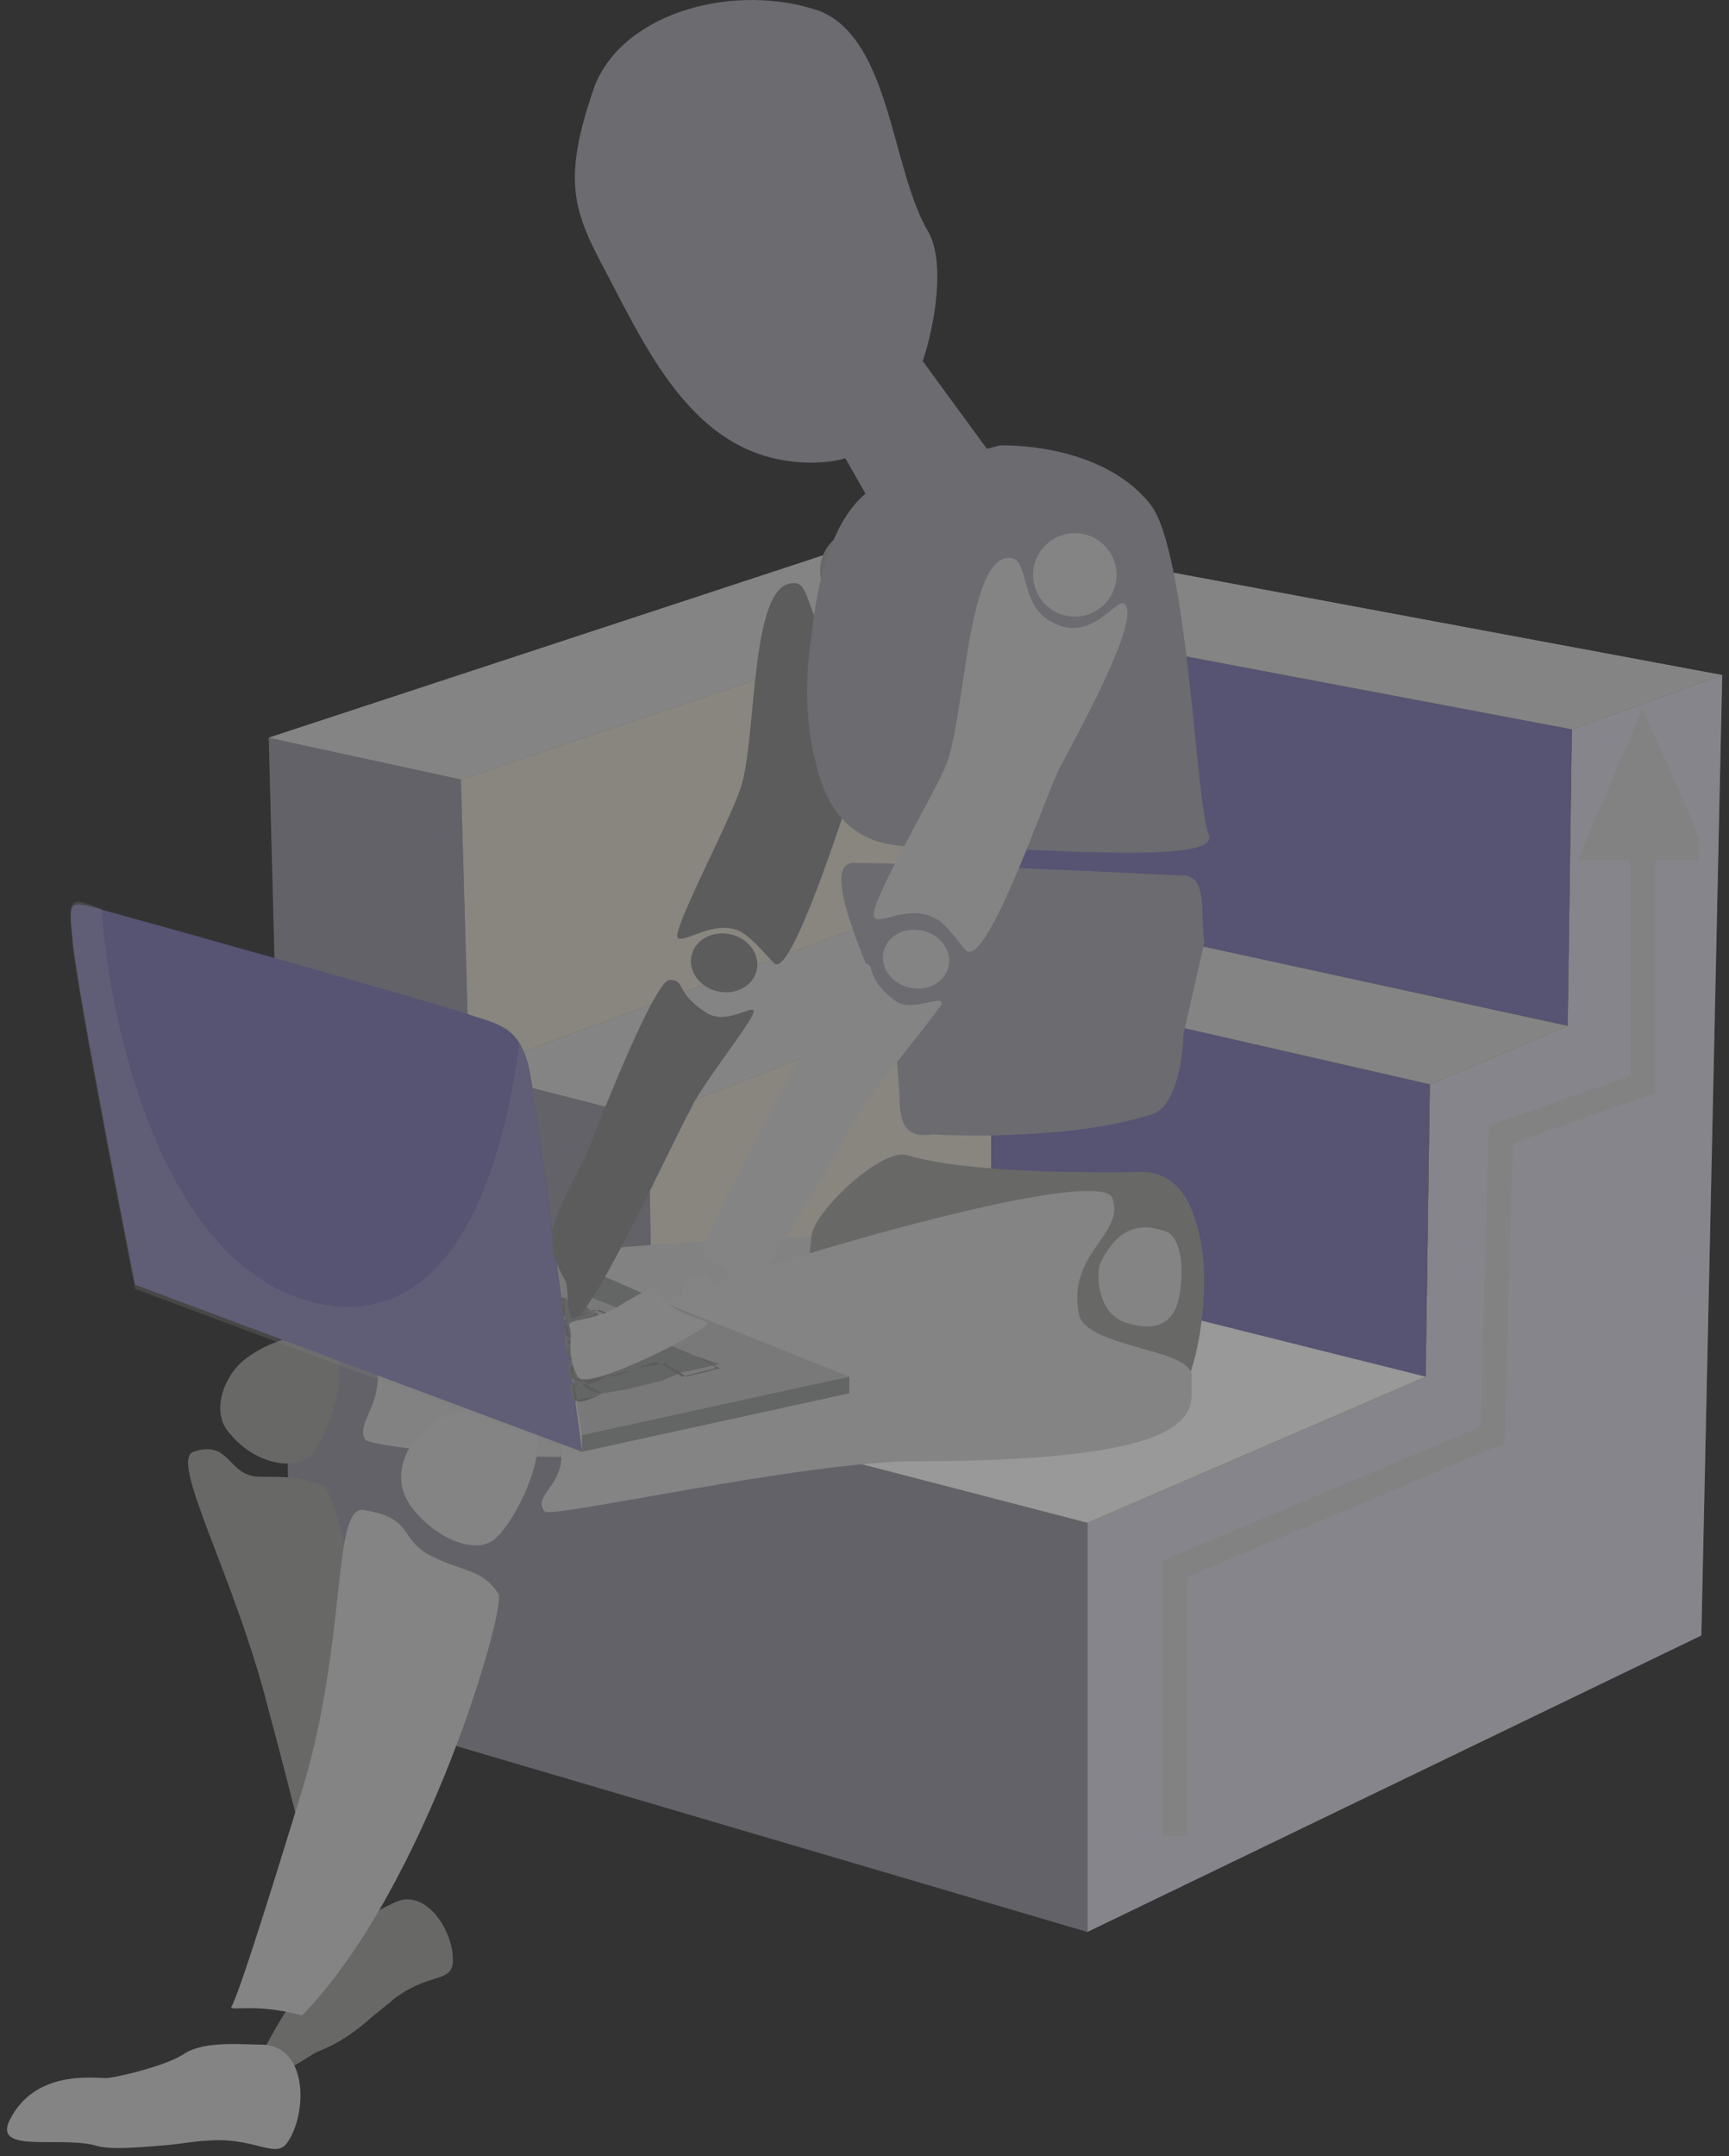 <svg width="142" height="177" viewBox="0 0 142 177" fill="none" xmlns="http://www.w3.org/2000/svg">
<rect x="0" y="0" width="142" height="177" fill="#333333" stroke="none"/>
<g opacity="0.5">
<path fill-rule="evenodd" clip-rule="evenodd" d="M139.728 134.259L141.443 55.419L129.094 59.875L128.751 84.213L117.432 89.012L117.089 113.007L89.304 125.004V158.597L139.728 134.259Z" fill="#EBECED"/>
<path fill-rule="evenodd" clip-rule="evenodd" d="M141.443 55.419L75.24 43.079L22.072 60.561L37.851 63.989L78.327 50.277L129.094 59.875L141.443 55.419Z" fill="#C6C7C6"/>
<path fill-rule="evenodd" clip-rule="evenodd" d="M24.13 139.401L89.304 158.597V125.004L53.63 115.749L53.287 91.754L38.537 87.984L37.851 63.989L22.072 60.561L24.13 139.401Z" fill="#888989"/>
<path fill-rule="evenodd" clip-rule="evenodd" d="M37.851 63.989L38.537 87.984L78.327 73.244V50.278L37.851 63.989Z" fill="#F3F0CA"/>
<path fill-rule="evenodd" clip-rule="evenodd" d="M38.537 87.984L53.287 91.754L81.415 80.785L117.432 89.012L128.751 84.213L78.327 73.244L38.537 87.984Z" fill="#CEDA61"/>
<path fill-rule="evenodd" clip-rule="evenodd" d="M53.287 91.754L53.63 115.749L81.415 104.094V80.785L53.287 91.754Z" fill="#F3F0CA"/>
<path fill-rule="evenodd" clip-rule="evenodd" d="M53.63 115.749L89.304 125.004L117.089 113.007L81.415 104.094L53.63 115.749Z" fill="#CEDA61"/>
<path fill-rule="evenodd" clip-rule="evenodd" d="M117.089 113.007L117.432 89.012L81.415 80.785V104.094L117.089 113.007Z" fill="#A9C712"/>
<path fill-rule="evenodd" clip-rule="evenodd" d="M128.752 84.213L129.095 59.875L78.328 50.278V73.244L128.752 84.213Z" fill="#A9C712"/>
<path fill-rule="evenodd" clip-rule="evenodd" d="M139.728 134.259L141.443 55.419L129.094 59.875L128.751 84.213L117.432 89.012L117.089 113.007L89.304 125.004V158.597L139.728 134.259Z" fill="#A9A5CE" fill-opacity="0.3"/>
<path fill-rule="evenodd" clip-rule="evenodd" d="M141.443 55.419L75.24 43.079L22.072 60.561L37.851 63.989L78.327 50.277L129.094 59.875L141.443 55.419Z" fill="#D5D5D5"/>
<path fill-rule="evenodd" clip-rule="evenodd" d="M24.13 139.401L89.304 158.597V125.004L53.63 115.749L53.287 91.754L38.537 87.984L37.851 63.989L22.072 60.561L24.13 139.401Z" fill="#A9A5CE" fill-opacity="0.3"/>
<path fill-rule="evenodd" clip-rule="evenodd" d="M37.851 63.989L38.537 87.984L78.327 73.244V50.278L37.851 63.989Z" fill="#A9A5CE" fill-opacity="0.3"/>
<path fill-rule="evenodd" clip-rule="evenodd" d="M38.537 87.984L53.287 91.754L81.415 80.785L117.432 89.012L128.751 84.213L78.327 73.244L38.537 87.984Z" fill="#D5D5D5"/>
<path fill-rule="evenodd" clip-rule="evenodd" d="M53.287 91.754L53.63 115.749L81.415 104.094V80.785L53.287 91.754Z" fill="#A9A5CE" fill-opacity="0.3"/>
<path fill-rule="evenodd" clip-rule="evenodd" d="M53.63 115.749L89.304 125.004L117.089 113.007L81.415 104.094L53.63 115.749Z" fill="white"/>
<path fill-rule="evenodd" clip-rule="evenodd" d="M117.089 113.007L117.432 89.012L81.415 80.785V104.094L117.089 113.007Z" fill="#7973B3"/>
<path fill-rule="evenodd" clip-rule="evenodd" d="M128.752 84.213L129.095 59.875L78.328 50.278V73.244L128.752 84.213Z" fill="#7973B3"/>
<path d="M55.688 77.015C55.002 76.672 59.804 67.759 60.833 64.674C62.206 60.561 61.519 47.535 65.293 47.878C66.665 47.878 66.322 51.649 68.723 52.677C72.153 54.391 73.868 50.278 74.897 50.963C76.269 51.991 70.781 62.275 70.095 64.332C69.409 66.388 64.95 80.442 63.578 79.071C62.892 78.386 61.519 76.672 60.49 76.329C58.432 75.643 56.374 77.357 55.688 77.015Z" fill="#868585"/>
<path d="M70.781 50.277C68.887 50.277 67.351 48.743 67.351 46.85C67.351 44.956 68.887 43.422 70.781 43.422C72.675 43.422 74.211 44.956 74.211 46.85C74.211 48.743 72.675 50.277 70.781 50.277Z" fill="#9D9D9C"/>
<path d="M58.95 81.385C57.471 81.055 56.505 79.74 56.793 78.447C57.081 77.153 58.514 76.371 59.993 76.7C61.472 77.029 62.438 78.344 62.15 79.638C61.862 80.931 60.429 81.713 58.95 81.385Z" fill="#868585"/>
<path d="M40.938 109.579C41.624 109.922 34.764 114.035 34.078 112.664C33.049 110.95 32.706 109.236 32.363 108.551C32.02 107.865 34.421 108.551 35.793 107.522C38.537 105.466 37.508 106.837 38.194 107.522C38.88 108.208 40.252 108.893 40.938 109.579Z" fill="#9D9D9C"/>
<path d="M39.458 107.794C38.728 107.191 38.527 106.229 39.01 105.646C39.492 105.062 40.475 105.077 41.206 105.68C41.936 106.283 42.137 107.245 41.654 107.828C41.172 108.412 40.188 108.397 39.458 107.794Z" fill="#9D9D9C"/>
<path d="M29.276 105.808C29.276 106.837 30.648 108.551 30.991 112.321C31.334 115.406 29.276 116.778 29.962 118.149C30.305 119.177 62.206 121.919 65.979 115.406C69.409 109.579 77.984 102.723 73.182 101.695C69.752 100.667 29.619 103.409 29.276 105.808Z" fill="#D1D1D1"/>
<path d="M15.898 119.177C18.985 118.149 18.642 121.234 21.386 121.234C23.787 121.234 24.473 121.234 26.531 121.919C27.56 122.262 33.049 141.458 30.305 153.798C26.874 154.827 25.845 155.855 25.845 155.855C25.845 154.827 23.101 144.2 22.072 140.43C19.328 129.461 13.84 119.863 15.898 119.177Z" fill="#9D9D9C"/>
<path d="M19.671 111.979C18.299 113.35 17.27 116.092 18.985 117.806C20.7 119.863 23.787 120.891 25.502 119.52C26.874 118.149 28.933 112.321 27.217 110.607C25.159 108.551 21.043 110.607 19.671 111.979Z" fill="#9D9D9C"/>
<path d="M25.845 168.538C26.531 168.195 27.903 167.852 30.305 165.796C30.648 165.453 32.02 164.425 32.363 164.082C35.107 162.025 36.822 162.711 37.165 161.34C37.508 158.94 35.107 154.827 32.363 156.198C30.991 156.883 28.589 157.912 27.903 159.626C27.56 160.997 24.473 163.396 24.13 164.082C23.787 164.767 16.927 174.365 25.845 168.538Z" fill="#9D9D9C"/>
<path d="M97.88 112.321C96.165 118.834 89.304 118.149 89.304 118.149H73.525C69.409 118.149 65.979 114.378 65.979 109.579C65.979 109.236 65.979 109.236 65.979 108.893C65.979 107.179 66.322 104.78 66.665 101.352C67.008 99.296 72.496 94.154 74.554 94.839C80.043 96.553 93.763 96.21 93.763 96.21C96.165 96.21 97.537 97.924 98.223 100.324C99.595 104.437 98.566 110.265 97.88 112.321Z" fill="#9D9D9C"/>
<path d="M82.101 36.566C82.101 36.566 90.333 36.223 94.449 41.365C97.537 45.136 98.223 66.046 99.252 68.445C100.624 71.187 84.159 69.473 74.897 69.473C69.409 69.473 67.694 65.703 67.008 62.618C66.322 60.218 65.979 56.448 66.665 51.991C67.351 45.821 69.066 41.708 71.81 39.994C74.211 38.623 82.101 36.566 82.101 36.566Z" fill="#A3A4AE"/>
<path d="M41.627 113.097C41.97 114.125 45.401 115.154 46.087 118.924C46.43 122.009 43.685 122.695 44.715 124.066C45.057 124.752 65.982 119.953 75.243 119.953C100.97 119.953 97.54 115.154 97.883 113.097C98.226 110.697 89.307 110.697 88.621 107.955C87.592 102.813 92.394 101.442 91.365 98.357C89.993 94.587 40.598 110.012 41.627 113.097Z" fill="#D5D5D5"/>
<path d="M29.962 123.976C34.078 124.661 32.706 126.375 35.45 127.747C38.194 129.118 39.566 128.775 40.938 130.832C41.624 131.86 35.107 154.826 24.816 165.453C21.043 164.424 18.985 165.11 18.985 164.767C19.671 163.739 23.444 151.399 24.816 146.942C28.59 134.602 27.217 123.29 29.962 123.976Z" fill="#D5D5D5"/>
<path d="M35.107 117.12C33.392 118.491 32.02 121.234 33.735 123.633C35.45 126.033 38.88 127.747 40.595 126.375C42.31 125.004 45.397 118.834 43.682 116.435C42.31 114.035 37.165 115.749 35.107 117.12Z" fill="#D5D5D5"/>
<path d="M90.333 103.752C89.99 105.123 90.333 107.865 92.391 108.551C94.45 109.236 95.822 108.893 96.508 107.522C97.194 106.151 97.537 101.352 95.478 101.009C92.391 99.981 91.019 102.381 90.333 103.752Z" fill="#D5D5D5"/>
<path d="M0.805 174.022C-0.567 176.765 4.578 175.393 7.665 176.079C8.694 176.422 10.066 176.422 13.84 176.079C14.183 176.079 16.241 175.736 16.927 175.736C20.7 175.393 22.415 177.107 23.444 176.079C25.159 174.022 25.502 168.195 21.729 167.852C20.014 167.852 16.927 167.509 15.212 168.538C13.84 169.566 9.38 170.594 8.694 170.594C7.665 170.594 2.863 169.909 0.805 174.022Z" fill="#D5D5D5"/>
<path d="M75.583 29.368L82.101 38.28L72.153 42.394L69.409 37.594L75.583 29.368Z" fill="#A3A4AE"/>
<path d="M48.828 7.087C51.229 0.917 60.49 -1.483 67.351 0.917C73.182 3.316 73.182 13.942 76.269 19.084C77.984 22.169 76.269 29.71 74.554 32.453C72.839 35.538 71.467 37.594 67.694 37.937C57.746 38.623 53.63 29.71 49.857 22.512C47.112 17.37 46.084 14.971 48.828 7.087Z" fill="#A3A4AE"/>
<path d="M76.612 93.125C76.612 93.125 87.589 93.811 94.792 91.412C96.507 90.726 97.194 86.955 97.194 84.899L98.909 77.357C98.566 75.301 99.252 71.873 97.194 71.873C97.194 71.873 76.269 70.844 70.095 70.844C66.665 70.844 73.182 83.185 73.525 85.241L73.868 89.698C73.868 92.097 74.211 93.468 76.612 93.125Z" fill="#A3A4AE"/>
<path d="M46.77 105.808L48.828 104.437L54.316 106.837L51.915 107.865L46.77 105.808Z" fill="#969797"/>
<path d="M48.828 104.437L46.77 105.808L51.915 107.865L54.316 106.837L69.752 113.007L47.798 117.806L45.397 103.066L48.828 104.437Z" fill="#BFC0BF"/>
<path d="M47.798 119.177L11.095 105.466C11.095 105.466 6.293 81.128 5.95 77.015C5.607 73.587 5.607 73.93 9.38 74.958C13.153 75.986 35.107 82.156 38.194 83.185C41.281 84.213 42.996 84.213 43.682 89.012C44.368 93.468 47.798 119.177 47.798 119.177Z" fill="#7973B3"/>
<path d="M47.798 119.177L69.752 114.378V113.007L47.798 117.806V119.177Z" fill="#969797"/>
<path d="M46.427 108.551V108.208H46.77L46.427 108.551Z" fill="#969797"/>
<path d="M46.427 108.551C46.427 108.208 46.427 108.208 46.427 108.551C46.427 108.208 46.427 108.208 46.427 108.551C46.427 108.208 46.427 108.208 46.427 108.551ZM46.427 108.551H46.77C46.427 108.208 46.427 108.208 46.427 108.551V108.208V108.551C46.084 108.208 46.427 108.208 46.427 108.551Z" fill="#868585"/>
<path d="M46.426 108.208L46.084 106.494L48.828 107.865L46.77 108.208H46.426Z" fill="#969797"/>
<path d="M46.426 108.208C46.426 107.522 46.426 107.18 46.083 106.494C47.112 106.837 48.142 107.18 48.828 107.865C48.142 108.208 47.456 108.208 46.426 108.551V108.208ZM46.426 108.208L46.769 108.551C47.456 108.208 48.142 108.208 49.171 107.865C48.142 107.522 47.112 107.18 46.426 106.494C46.083 107.18 46.083 107.522 46.426 108.208Z" fill="#868585"/>
<path d="M54.316 111.979L56.031 112.664L54.316 113.35L52.258 112.321L54.316 111.979Z" fill="#969797"/>
<path d="M54.316 111.979C55.002 112.321 55.688 112.664 56.031 113.007L53.973 113.35L52.258 112.321C52.944 112.321 53.63 111.979 54.316 111.979ZM54.316 111.979C53.63 111.979 52.944 112.321 52.258 112.321L53.973 113.35L56.031 113.007C55.688 112.321 55.002 112.321 54.316 111.979Z" fill="#868585"/>
<path d="M57.06 111.293L59.118 111.979L56.031 112.664L54.316 111.979L57.06 111.293Z" fill="#969797"/>
<path d="M57.06 111.293C57.746 111.636 58.432 111.979 59.118 112.321L56.374 113.007L54.659 111.979C55.345 111.636 56.031 111.636 57.06 111.293ZM57.06 111.293C56.031 111.636 55.345 111.636 54.316 111.979L56.031 113.007L58.775 112.321C58.432 111.636 57.746 111.636 57.06 111.293Z" fill="#868585"/>
<path d="M49.857 113.007L51.572 114.035L49.514 114.378L47.798 113.692L49.857 113.007Z" fill="#969797"/>
<path d="M49.857 113.007C50.543 113.35 51.229 113.692 51.572 114.035L49.514 114.721L47.798 113.692C48.485 113.692 49.171 113.35 49.857 113.007ZM49.857 113.007C49.171 113.007 48.485 113.35 47.798 113.692L49.514 114.721L51.572 114.035C50.886 113.692 50.543 113.35 49.857 113.007Z" fill="#868585"/>
<path d="M52.258 112.321L54.316 113.35L51.572 114.035L49.857 113.007L52.258 112.321Z" fill="#969797"/>
<path d="M52.258 112.321C52.944 112.664 53.63 113.007 53.973 113.35L51.572 114.035L49.857 113.007C50.543 113.007 51.572 112.664 52.258 112.321ZM52.258 112.321C51.572 112.664 50.543 112.664 49.857 113.007L51.572 114.035L53.973 113.35C53.63 113.007 52.944 112.664 52.258 112.321Z" fill="#868585"/>
<path d="M49.514 114.378L47.113 115.064V113.693H47.799L49.514 114.378Z" fill="#969797"/>
<path d="M49.514 114.378C48.828 114.721 47.799 114.721 47.113 115.064L46.77 113.692L47.456 113.35C48.142 114.035 48.828 114.378 49.514 114.378ZM49.514 114.378C48.828 114.035 48.142 113.692 47.799 113.35L47.113 113.692L47.456 115.064C48.142 115.064 48.828 114.721 49.514 114.378Z" fill="#868585"/>
<path d="M47.799 113.692H47.113V113.35L47.799 113.692Z" fill="#969797"/>
<path d="M47.799 113.692C47.456 113.692 47.456 113.692 47.113 113.692C47.113 113.35 47.113 113.35 47.113 113.007C47.113 113.35 47.456 113.692 47.799 113.692ZM47.799 113.692C47.456 113.692 47.456 113.35 47.113 113.35C47.113 113.692 47.113 113.692 47.113 114.035C47.113 113.692 47.456 113.692 47.799 113.692Z" fill="#868585"/>
<path d="M51.915 110.95L54.316 111.979L52.258 112.321L49.857 111.293L51.915 110.95Z" fill="#969797"/>
<path d="M51.915 110.95C52.601 111.293 53.63 111.636 54.316 111.979L52.258 112.321L49.857 111.293C50.543 111.293 51.229 110.95 51.915 110.95ZM51.915 110.95C51.229 110.95 50.543 111.293 49.857 111.293L52.258 112.321L54.316 111.636C53.63 111.636 52.601 111.293 51.915 110.95Z" fill="#868585"/>
<path d="M49.857 113.007L47.799 113.692L47.112 113.35L46.77 112.321L47.456 111.979L49.857 113.007Z" fill="#969797"/>
<path d="M49.857 113.007C49.171 113.007 48.485 113.35 47.799 113.35L47.112 113.007V111.979H47.799C48.142 112.321 49.171 112.664 49.857 113.007ZM49.857 113.007C49.171 112.664 48.142 112.321 47.456 111.979H46.77V113.007L47.456 113.35C48.485 113.692 49.171 113.35 49.857 113.007Z" fill="#868585"/>
<path d="M51.915 110.95L54.659 110.265L57.06 111.293L54.316 111.979L51.915 110.95Z" fill="#969797"/>
<path d="M51.915 110.95C52.944 110.607 53.63 110.607 54.659 110.265L57.06 111.293L54.316 111.979C53.63 111.636 52.601 111.293 51.915 110.95ZM51.915 110.95C52.601 111.293 53.63 111.636 54.316 111.979L57.06 111.293L54.659 110.265C53.63 110.265 52.601 110.607 51.915 110.95Z" fill="#868585"/>
<path d="M49.857 111.293L52.258 112.321L49.857 113.007L47.456 111.979L49.857 111.293Z" fill="#969797"/>
<path d="M49.857 111.293C50.543 111.636 51.572 111.979 52.258 112.321L49.857 113.007L47.456 111.979C48.142 111.979 49.171 111.636 49.857 111.293ZM49.857 111.293C49.171 111.636 48.142 111.636 47.456 111.979L49.857 113.007L52.258 112.321C51.572 111.979 50.886 111.636 49.857 111.293Z" fill="#868585"/>
<path d="M49.857 111.293L47.456 111.978L46.77 111.636L46.426 110.265L47.112 109.922L49.857 111.293Z" fill="#969797"/>
<path d="M49.857 111.293C49.171 111.636 48.142 111.636 47.456 111.978L46.77 111.636C46.77 111.293 46.77 110.607 46.426 110.265H47.112C48.142 110.607 49.171 110.95 49.857 111.293ZM49.857 111.293C48.828 110.95 48.142 110.265 47.112 109.922H46.426C46.426 110.265 46.426 110.95 46.77 111.293L47.456 111.636C48.142 111.978 49.171 111.636 49.857 111.293Z" fill="#868585"/>
<path d="M46.77 112.321V111.636L47.456 111.979L46.77 112.321Z" fill="#969797"/>
<path d="M46.77 112.321V111.979C47.112 111.979 47.112 112.321 47.456 112.321C47.112 111.979 47.112 111.979 46.77 112.321ZM46.77 112.321C47.112 112.321 47.112 112.321 47.456 112.321C47.112 112.321 47.112 111.979 46.77 111.979C46.77 111.979 46.77 111.979 46.77 112.321Z" fill="#868585"/>
<path d="M47.113 109.922L49.171 109.579L51.915 110.95L49.857 111.293L47.113 109.922Z" fill="#969797"/>
<path d="M47.113 109.922C47.799 109.922 48.485 109.579 49.171 109.579L51.915 110.95L49.857 111.636C49.171 110.95 48.142 110.265 47.113 109.922ZM47.113 109.922C48.142 110.265 48.828 110.95 49.857 111.293L51.915 110.95L49.171 109.579C48.485 109.579 47.799 109.922 47.113 109.922Z" fill="#868585"/>
<path d="M49.171 109.579L51.572 108.893L54.659 110.265L51.915 110.95L49.171 109.579Z" fill="#969797"/>
<path d="M49.171 109.579C49.857 109.236 50.886 109.236 51.572 108.893L54.659 110.265L52.258 110.95C50.886 110.265 50.2 109.922 49.171 109.579ZM49.171 109.579C50.2 109.922 50.886 110.607 51.915 110.95L54.659 110.265L51.572 108.893C50.886 108.893 49.857 109.236 49.171 109.579Z" fill="#868585"/>
<path d="M46.426 110.265V109.579L47.112 109.922L46.426 110.265Z" fill="#969797"/>
<path d="M46.427 110.265V109.922C46.77 109.922 46.77 110.265 47.113 110.265C46.77 109.922 46.77 110.265 46.427 110.265ZM46.427 110.265C46.77 110.265 46.77 110.265 47.113 110.265C46.77 110.265 46.77 109.922 46.427 109.922C46.427 109.922 46.427 109.922 46.427 110.265Z" fill="#868585"/>
<path d="M49.171 109.579L47.112 109.922L46.426 109.579V108.551L46.769 108.208L49.171 109.579Z" fill="#969797"/>
<path d="M49.171 109.579C48.485 109.579 47.798 109.922 47.112 109.922L46.426 109.579V108.208H46.769C47.456 108.893 48.142 109.236 49.171 109.579ZM49.171 109.579C48.485 109.236 47.456 108.893 46.769 108.208H46.426L46.769 109.579L47.456 109.922C47.798 109.922 48.485 109.579 49.171 109.579Z" fill="#868585"/>
<path d="M46.77 108.208L48.828 107.865L51.572 108.893L49.171 109.579L46.77 108.208Z" fill="#969797"/>
<path d="M46.77 108.208C47.456 107.865 48.142 107.865 49.171 107.522L51.915 108.551L49.514 109.236C48.142 109.236 47.456 108.551 46.77 108.208ZM46.77 108.208C47.456 108.551 48.485 108.893 49.171 109.236L51.572 108.551L48.828 107.522C48.142 107.865 47.456 108.208 46.77 108.208Z" fill="#868585"/>
<g opacity="0.5">
<path opacity="0.5" d="M8.351 74.615C9.037 84.899 13.839 105.466 27.217 107.18C38.194 108.551 41.624 93.811 42.653 85.584C42.996 86.27 43.339 87.298 43.682 89.012C44.368 93.811 47.798 119.52 47.798 119.52L11.095 105.808C11.095 105.808 6.293 81.471 5.95 77.357C5.607 73.587 5.607 73.587 8.351 74.615Z" fill="#CCCDCE"/>
</g>
<path d="M45.397 101.009C45.397 99.981 48.142 94.839 48.142 94.839C48.142 94.839 53.63 80.442 55.002 80.442C56.374 80.442 55.345 81.471 58.089 83.185C59.804 84.213 62.205 82.156 61.862 83.185C61.519 84.213 57.403 89.355 56.717 91.069C55.688 92.783 48.485 108.551 47.112 108.208C46.426 107.865 46.77 105.808 46.426 105.123C45.054 102.723 45.397 102.038 45.397 101.009Z" fill="#868585"/>
<path d="M71.81 75.301C71.124 74.615 76.269 66.046 77.641 62.961C79.356 58.847 79.356 45.136 83.13 45.821C84.502 46.164 83.816 49.592 86.217 50.963C89.647 53.02 91.705 48.906 92.391 49.592C93.763 50.963 87.932 61.247 86.903 63.303C85.874 65.36 81.072 79.414 79.356 78.043C78.671 77.357 77.641 75.644 76.612 75.301C74.554 74.272 72.153 75.986 71.81 75.301Z" fill="#D5D5D5"/>
<path d="M88.275 50.62C86.38 50.62 84.845 49.086 84.845 47.192C84.845 45.299 86.38 43.764 88.275 43.764C90.169 43.764 91.705 45.299 91.705 47.192C91.705 49.086 90.169 50.62 88.275 50.62Z" fill="#D5D5D5"/>
<path d="M74.712 81.081C73.233 80.752 72.267 79.437 72.555 78.143C72.843 76.85 74.276 76.068 75.755 76.397C77.234 76.725 78.2 78.041 77.912 79.334C77.624 80.628 76.191 81.41 74.712 81.081Z" fill="#D5D5D5"/>
<path d="M57.746 102.723C57.746 101.695 62.206 93.468 62.206 93.468C62.206 93.468 69.409 79.071 70.781 79.071C72.153 79.071 70.781 80.1 73.525 82.156C74.897 83.185 77.641 81.471 77.298 82.499C76.612 83.528 72.496 88.669 71.124 90.383C70.095 92.097 61.862 106.837 60.833 106.494C60.147 106.151 60.147 104.78 59.461 104.095C57.403 102.723 57.746 103.752 57.746 102.723Z" fill="#D5D5D5"/>
<path d="M58.089 108.551C58.775 108.893 48.142 114.378 47.456 113.007C46.426 111.293 47.113 109.579 46.77 108.893C46.426 108.208 48.828 108.551 50.886 107.18C55.345 104.437 53.63 106.151 54.659 106.837C55.688 107.865 57.403 108.208 58.089 108.551Z" fill="#D5D5D5"/>
<path d="M56.748 107.236C56.018 106.633 55.817 105.671 56.3 105.088C56.782 104.504 57.766 104.519 58.496 105.122C59.226 105.725 59.427 106.687 58.944 107.27C58.462 107.854 57.479 107.839 56.748 107.236Z" fill="#D5D5D5"/>
<path d="M134.926 64.674V89.012L123.263 93.126L122.577 117.806L96.507 128.775V150.713" stroke="#D1D1D1" stroke-width="2" stroke-miterlimit="10"/>
<path d="M138.013 69.131C138.013 68.788 134.926 61.932 134.926 61.932L131.839 69.131H138.013Z" stroke="#D1D1D1" stroke-width="3" stroke-miterlimit="10"/>
</g>
</svg>
